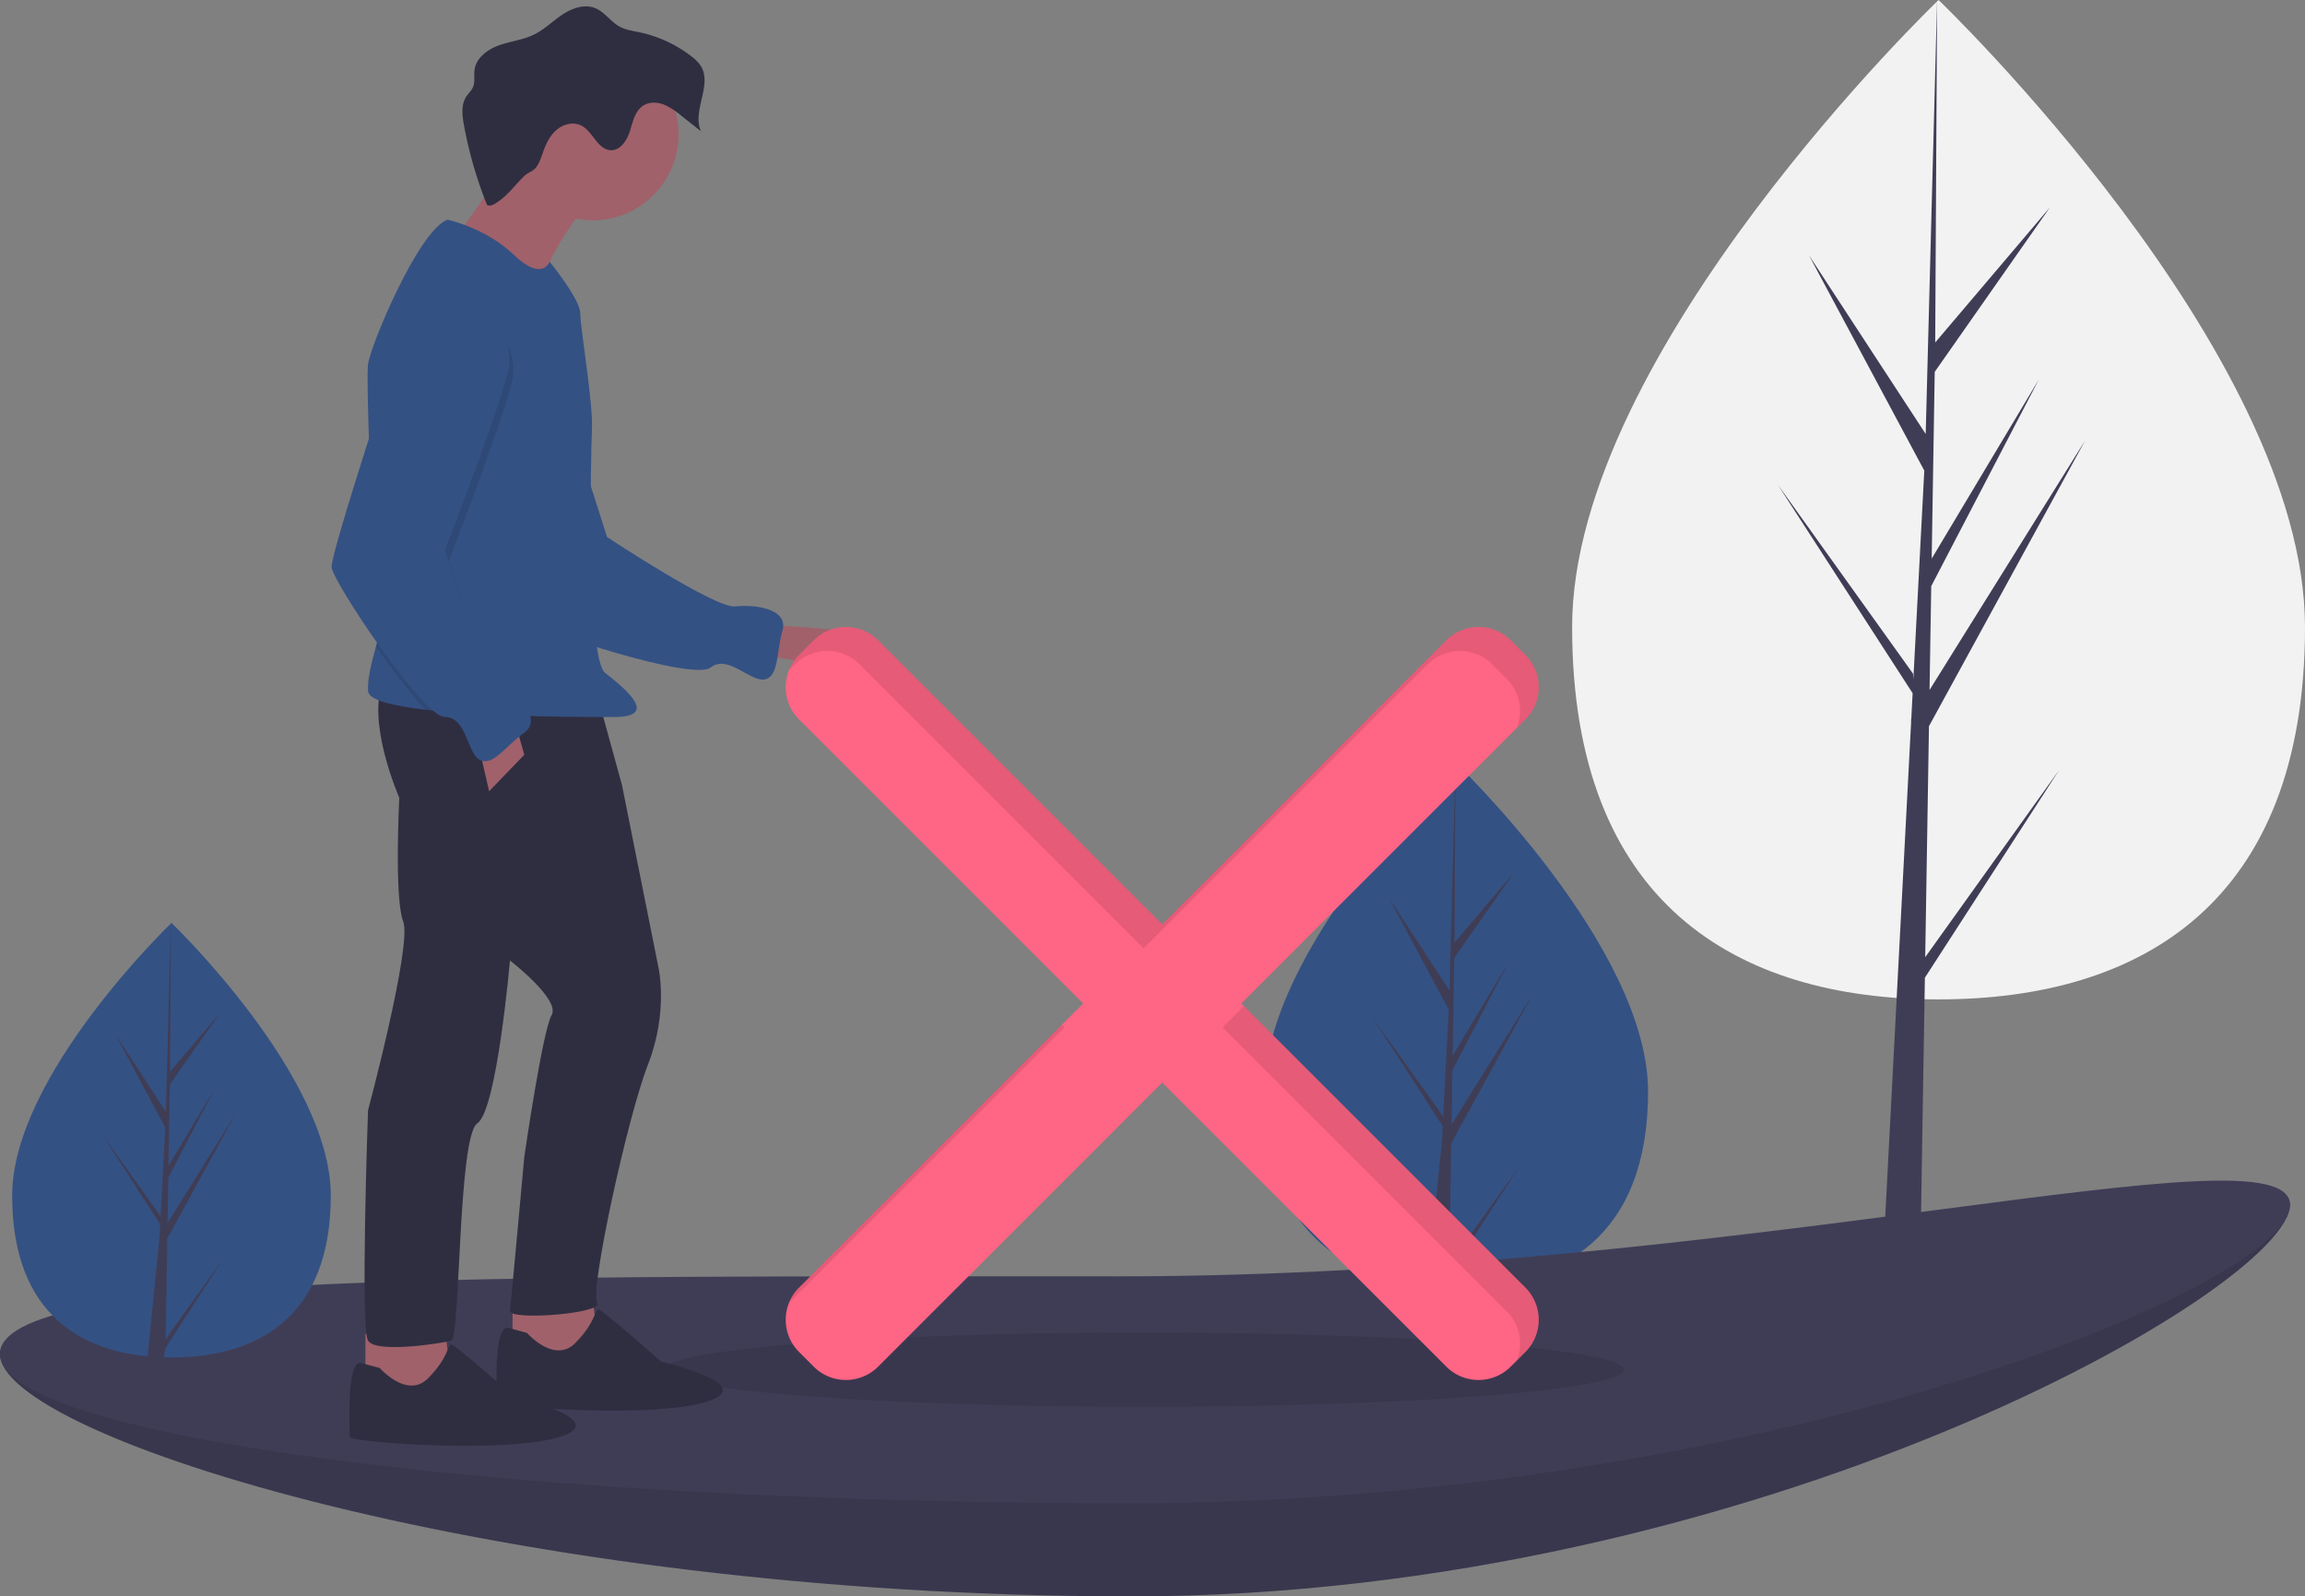 <svg data-name="Layer 1" xmlns="http://www.w3.org/2000/svg" width="1080.049" height="748.002"><rect width="100%" height="100%" fill="#808080" stroke="none"/><path d="M772.232 511.47c0 67.692-40.242 91.328-89.884 91.328s-89.884-23.636-89.884-91.329 89.884-153.809 89.884-153.809 89.884 86.116 89.884 153.81Z" fill="#345183"/><path fill="#3f3d56" d="m679.994 535.79 38.311-70.088-38.167 61.201.414-25.473 26.404-50.708-26.294 43.966.744-45.815 28.274-40.369-28.157 33.165.465-84.009-2.797 106.449-28.631-43.825 28.285 52.808-2.679 51.167-.079-1.358-33.139-46.304 33.038 51.102-.335 6.399-.06.097.028.525-6.796 68.28h9.079l1.09-5.516 32.957-50.977-32.875 45.936.92-56.653z"/><path d="M1080.049 293.814c0 129.31-76.873 174.46-171.701 174.46s-171.7-45.15-171.7-174.46S908.347 0 908.347 0s171.7 164.503 171.7 293.814Z" fill="#f2f2f2"/><path fill="#3f3d56" d="m902.093 448.494 1.758-108.221 73.184-133.885-72.908 116.908.791-48.661 50.437-96.864-50.228 83.987v.001l1.422-87.519 54.009-77.116-53.786 63.354L907.661 0l-5.583 212.444.459-8.764-54.912-84.052 54.031 100.875-5.116 97.743-.153-2.594-63.303-88.452 63.112 97.617-.64 12.224-.115.184.053 1.003-12.981 247.982h17.343l2.081-128.087 62.957-97.378-62.801 87.749z"/><path d="M1073 564.558c0 38.596-250.37 183.444-543.052 183.444S0 673.037 0 634.442s231.442 7.28 524.125 7.28S1073 525.962 1073 564.557Z" fill="#3f3d56"/><path d="M1073 564.558c0 38.596-250.37 183.444-543.052 183.444S0 673.037 0 634.442s231.442 7.28 524.125 7.28S1073 525.962 1073 564.557Z" opacity=".1"/><path d="M1073 564.558c0 38.596-250.37 139.767-543.052 139.767S0 673.037 0 634.442s231.442-36.398 524.125-36.398S1073 525.963 1073 564.558Z" fill="#3f3d56"/><ellipse cx="535.878" cy="641.774" rx="225.044" ry="17.407" opacity=".1"/><path d="M357.598 292.966s65.883 1.22 53.683 12.81-57.953 0-57.953 0Z" fill="#a0616a"/><path d="M220.328 152.183s26.6-4.75 35.85 16.724 28.244 82.715 28.244 82.715 50.833 33.648 60.079 32.543 25.051 1.15 22.152 11.237-1.612 21.525-8.287 22.927-17.29-11.98-25.415-5.535-80.53-17.096-85.178-21.974-43.28-110.501-43.28-110.501 1.546-28.48 15.835-28.136Z" fill="#345183"/><path fill="#a0616a" d="m277.379 605.607 3.05 25.621-25.621 6.711-14.641-6.711v-22.571l37.212-3.05zM208.445 622.078l3.05 25.621-25.621 6.711-14.641-6.711v-22.571l37.212-3.05z"/><path d="m279.819 325.602 11.59 42.093 17.081 85.404s4.88 20.741-4.88 45.752-27.451 106.756-23.791 111.636-41.482 8.54-40.872 3.66 6.71-71.983 6.71-71.983 8.54-59.173 12.81-66.494-19.52-25.621-19.52-25.621-6.1 70.154-15.251 76.254-7.93 100.655-12.2 101.875-35.383 6.1-39.043 0 0-107.975 0-107.975 20.741-77.475 16.471-88.455-1.83-57.953-1.83-57.953-15.86-35.992-7.32-54.903Z" fill="#2f2e41"/><path d="M277.989 91.35s-25.621 31.722-24.401 45.752-40.263-25.62-40.263-25.62 29.892-40.263 29.892-48.803 34.772 28.671 34.772 28.671Z" fill="#a0616a"/><circle cx="277.684" cy="62.984" r="40.262" fill="#a0616a"/><path d="M176.217 302.781c-1.824 6.796-4.087 14.5-3.764 20.991.208 4.203 11.365 6.96 26.793 8.766 14.305 1.678 32.283 2.532 48.626 2.971 17.16.464 32.502.464 39.877.464 21.962 0 4.27-14.03-4.27-20.741s-6.71-101.875-6.1-114.076-5.49-47.583-5.49-54.293-14.355-24.224-14.355-24.224-3.336 9.583-16.757-3.227-31.112-16.471-31.112-16.471c-13.42 4.88-35.992 58.563-37.212 67.713-.494 3.715-.085 22.742.745 44.466 1.201 31.752 3.3 69.287 4.746 73.27 1.14 3.142-.122 8.413-1.727 14.391Z" fill="#345183"/><path fill="#a0616a" d="m241.387 338.413 4.27 15.251-16.471 17.081-5.49-23.792 17.691-8.54z"/><path d="M246.877 624.518s12.81 14.64 22.571 4.88 9.15-15.86 10.981-15.86 29.282 24.4 29.282 24.4 46.972 10.981 21.35 18.912-98.215 2.44-98.215 0-1.83-34.772 4.88-34.772Z" fill="#2f2e41"/><path d="M177.944 640.989s12.81 14.64 22.57 4.88 9.151-15.86 10.981-15.86 29.282 24.4 29.282 24.4 46.972 10.981 21.351 18.912-98.215 2.44-98.215 0-1.83-34.772 4.88-34.772ZM232.48 95.123c-1.3.84-2.993 1.692-4.295.854a194.661 194.661 0 0 1-10.803-37.403c-.823-4.496-1.393-9.493 1.104-13.32.985-1.51 2.402-2.743 3.124-4.395 1.092-2.501.373-5.397.736-8.102.76-5.667 6.118-9.62 11.505-11.537s11.239-2.512 16.374-5.027c4.876-2.389 8.78-6.35 13.302-9.356s10.313-5.062 15.348-3.03c4.455 1.796 7.23 6.337 11.44 8.648 2.857 1.57 6.172 2.006 9.361 2.68a59.922 59.922 0 0 1 24.34 11.307 17.673 17.673 0 0 1 4.43 4.567c5.403 8.895-4.27 20.989-.003 30.48l-9.227-7.28a32.13 32.13 0 0 0-8.24-5.237c-3.056-1.157-6.676-1.297-9.452.427-3.896 2.42-4.952 7.476-6.313 11.856s-4.371 9.237-8.956 9.125c-6.236-.153-8.416-8.855-14.012-11.61-3.648-1.796-8.24-.614-11.35 2.006-3.11 2.62-4.975 6.42-6.344 10.248-.855 2.393-1.658 5.09-3.177 7.164-1.675 2.287-3.818 2.471-5.607 4.18-4.658 4.445-7.522 9.032-13.284 12.755Z" fill="#2f2e41"/><path d="M176.217 302.781c7.583 10.999 16.13 22.346 23.029 29.757 14.305 1.678 32.283 2.532 48.626 2.971a38.527 38.527 0 0 0-10.755-9.907c-7.93-4.88-26.842-62.833-26.842-62.833s23.182-59.783 29.282-82.354-17.691-35.382-17.691-35.382c-10.98-9.15-29.892 12.2-29.892 12.2s-9.65 29.111-18.776 57.886c1.201 31.753 3.3 69.288 4.746 73.271 1.14 3.142-.122 8.413-1.727 14.391Z" opacity=".1"/><path d="M220.036 140.153s23.791 12.81 17.69 35.382-29.28 82.354-29.28 82.354 18.91 57.953 26.84 62.833 18.912 16.471 10.371 22.571-14.64 15.861-20.74 12.811-6.101-20.131-16.472-20.131-52.463-63.443-53.073-70.154 34.772-113.466 34.772-113.466 18.911-21.35 29.892-12.2Z" fill="#345183"/><path d="m714.746 306.892-6.863-6.863a21.345 21.345 0 0 0-30.186 0L544.582 433.144 411.467 300.03a21.345 21.345 0 0 0-30.187 0l-6.862 6.863a21.345 21.345 0 0 0 0 30.186l133.115 133.115L374.418 603.31a21.345 21.345 0 0 0 0 30.186l6.862 6.863a21.345 21.345 0 0 0 30.187 0l133.115-133.116 133.115 133.116a21.345 21.345 0 0 0 30.186 0l6.863-6.863a21.345 21.345 0 0 0 0-30.186L581.63 470.193l133.115-133.115a21.345 21.345 0 0 0 0-30.186Z" fill="#ff6584"/><path d="M369.667 610.546 498.83 481.383l-1.243-1.243L374.418 603.31a21.26 21.26 0 0 0-4.75 7.237ZM372.577 311.22a21.345 21.345 0 0 1 30.186 0l133.115 133.114L668.993 311.22a21.345 21.345 0 0 1 30.187 0l6.863 6.863a21.344 21.344 0 0 1 4.75 22.95l3.953-3.954a21.345 21.345 0 0 0 0-30.186l-6.863-6.863a21.345 21.345 0 0 0-30.186 0L544.582 433.144 411.467 300.03a21.345 21.345 0 0 0-30.187 0l-6.862 6.863a21.26 21.26 0 0 0-4.751 7.237ZM582.874 471.437l-9.947 9.946L706.042 614.5a21.344 21.344 0 0 1 4.751 22.949l3.953-3.953a21.345 21.345 0 0 0 0-30.186Z" opacity=".1"/><path d="M155 560.192c0 56.222-33.423 75.852-74.652 75.852s-74.652-19.63-74.652-75.852 74.652-127.744 74.652-127.744S155 503.971 155 560.192Z" fill="#345183"/><path fill="#3f3d56" d="m78.393 580.392 31.819-58.211-31.699 50.83.344-21.157 21.929-42.115-21.838 36.516.618-38.051 23.482-33.529-23.385 27.546.386-69.773-2.323 88.41-23.779-36.398 23.491 43.858-2.224 42.497-.066-1.128-27.523-38.457 27.439 42.442-.278 5.315-.05.08.023.436-5.644 56.709h7.541l.905-4.581 27.372-42.338-27.304 38.151.764-47.052z"/></svg>